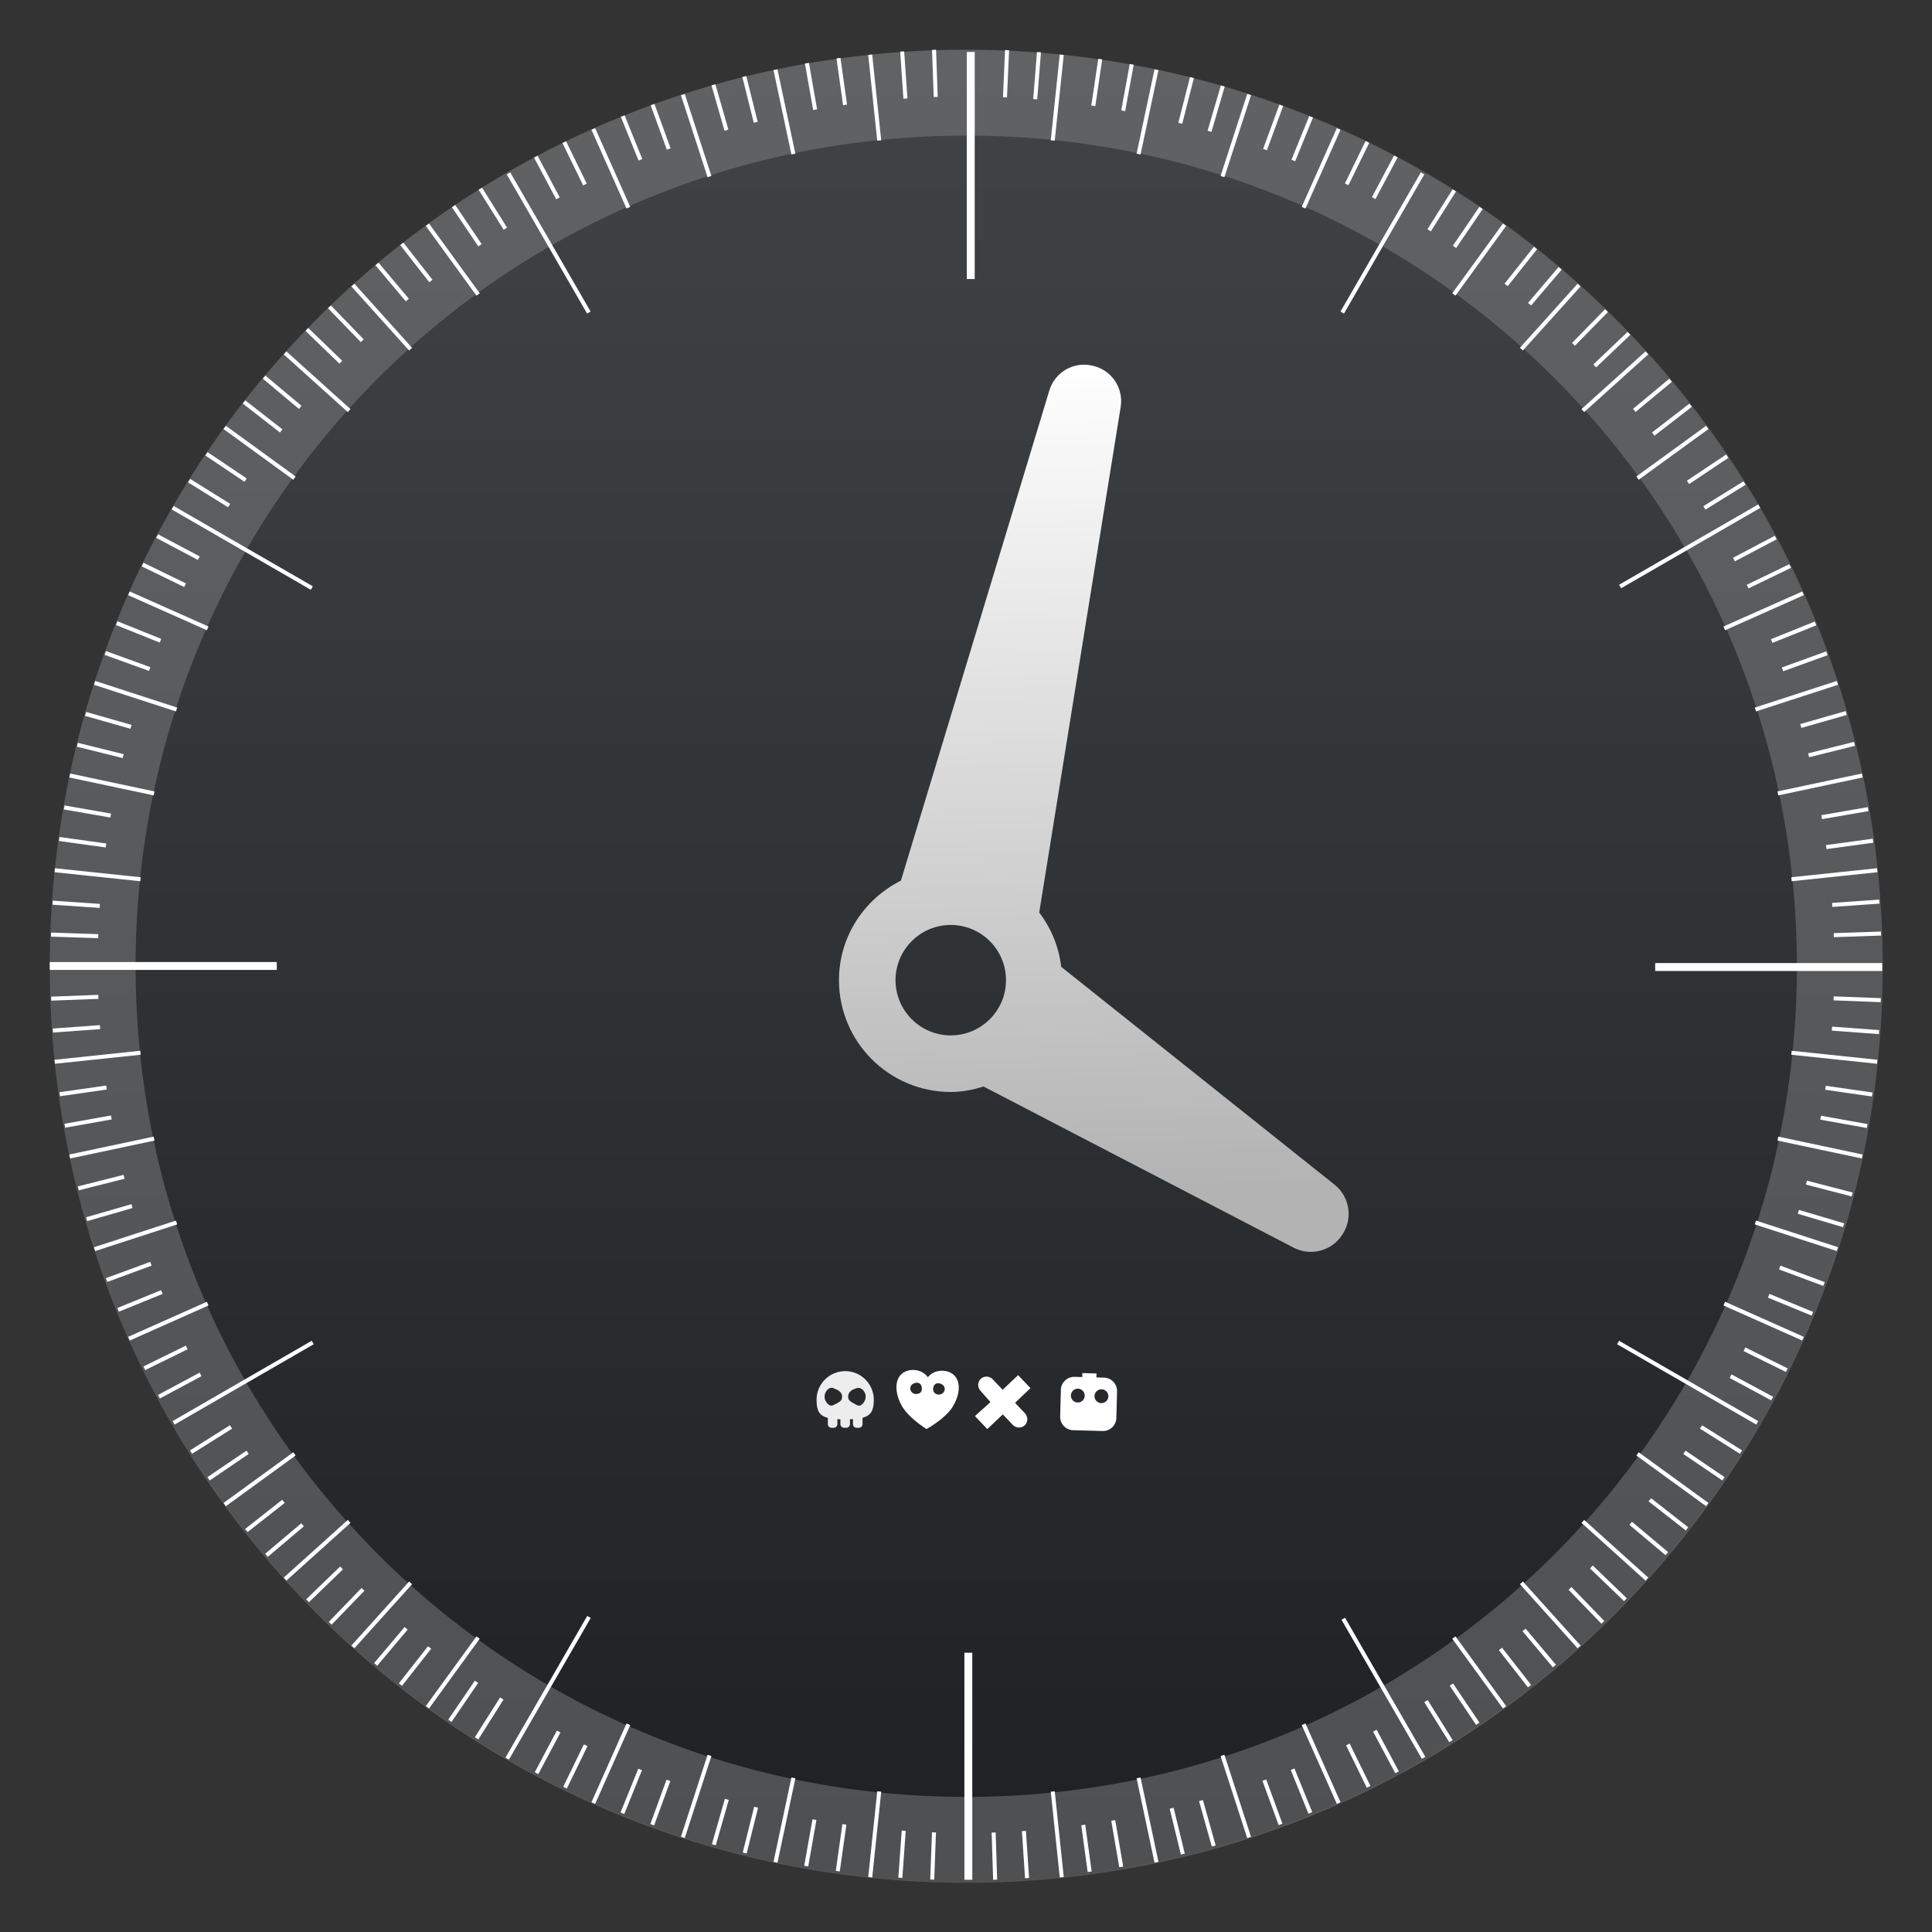 <svg clip-rule="evenodd" fill-rule="evenodd" stroke-linejoin="round" stroke-miterlimit="2" viewBox="0 0 48 48" xmlns="http://www.w3.org/2000/svg">
 <rect x="0" y="0" width="48" height="48" fill="#333333" stroke="none"/>
 <linearGradient id="a" x2="1" gradientTransform="matrix(-.227 -44.905 44.905 -.227 79.729 46.246)" gradientUnits="userSpaceOnUse">
  <stop stop-color="#1e2023" offset="0"/>
  <stop stop-color="#404447" offset="1"/>
 </linearGradient>
 <linearGradient id="b" x2="1" gradientTransform="matrix(-.782 -20.719 20.719 -.782 402.91 15.5)" gradientUnits="userSpaceOnUse">
  <stop stop-color="#b3b3b3" offset="0"/>
  <stop stop-color="#fff" offset="1"/>
 </linearGradient>
 <circle cx="24" cy="24" r="22.764" fill="url(#a)"/>
 <path transform="matrix(.99 0 0 .99 .246 .246)" d="m24 1c-12.725 0-23 10.275-23 23s10.275 23 23 23 23-10.275 23-23-10.275-23-23-23zm0 2.154c11.565 0 20.846 9.281 20.846 20.846s-9.281 20.846-20.846 20.846-20.846-9.281-20.846-20.846 9.281-20.846 20.846-20.846z" fill="#808080" fill-opacity=".5" fill-rule="nonzero"/>
 <path transform="matrix(.373 -.322 .322 .373 8.971 37.442)" d="m25.908 13.721c.541-.103 1.03.343 1.069.791.039.449-.372.901-1.028 1.129-.48.183-1.229.121-1.801.013-.161-.56-.293-1.3-.156-1.795.167-.674.578-1.126 1.028-1.129.451-.003.94.443.888.991zm.228.601c.103.125.131.29.025.407-.105.115-.284.117-.407.012-.143-.122-.131-.291-.026-.406.106-.117.283-.163.408-.013zm-.854-.775c.157.101.131.292.025.408-.105.115-.228.158-.407.012-.125-.102-.131-.291-.026-.407.106-.116.272-.1.408-.013z" fill="#fff"/>
 <path transform="matrix(.197 0 0 .197 17.984 30.852)" d="m13.853 23.46h-.273c-.258 0-.464-.211-.464-.468v-.785c-1.107-.279-1.424-.936-1.424-2.286 0-1.992 1.617-3.61 3.61-3.61 1.991 0 3.608 1.618 3.608 3.61 0 1.33-.337 1.985-1.421 2.273v.795c0 .259-.209.468-.467.468h-.271c-.257 0-.467-.209-.467-.468v-.625c-.122.009-.247.013-.379.018v.61c0 .256-.209.465-.467.465h-.271c-.258 0-.467-.209-.467-.465v-.608c-.132-.004-.26-.008-.382-.015v.623c0 .257-.209.468-.465.468zm-.048-5.007c.613.239 1.109.48 1.109 1.076 0 .591-.401.705-1.109 1.072-.543.282-1.109-.481-1.109-1.072 0-.596.538-1.298 1.109-1.076zm2.978 0c.589-.168 1.107.48 1.107 1.076 0 .591-.581 1.385-1.107 1.072-.646-.383-1.109-.481-1.109-1.072 0-.596.432-.884 1.109-1.076z" fill="#ededed"/>
 <path transform="matrix(.373 -.322 .322 .373 8.827 40.844)" d="m33.049 10.91.033.717 1.073-.05.043.905-1.073.05.033.718c.012.244-.169.451-.402.461-.234.011-.433-.178-.444-.421l-.034-.718-1.076.05-.043-.905 1.052-.021-.008-.747c-.012-.244.169-.45.402-.461.234-.011.433.178.444.422z" fill="#fff"/>
 <path transform="matrix(.373 -.322 .322 .373 9.267 37.525)" d="m31.461 18.279.135-.148.529.482-.135.147.286.26c.274.251.294.677.044.951l-.906.995c-.25.275-.676.295-.951.045l-1.1-1.002c-.275-.25-.294-.676-.044-.951l.906-.995c.25-.275.676-.294.951-.044zm-.545.303c.143.129.153.351.023.493-.129.143-.351.153-.493.023-.143-.129-.153-.351-.023-.493.129-.143.351-.153.493-.023zm.882.802c.142.13.153.351.023.494s-.351.153-.494.023-.153-.351-.023-.494c.13-.142.351-.153.494-.023z" fill="#fff"/>
 <path d="m26.366 24.021c-.061-.505-.253-.965-.547-1.349l2.024-12.563c.075-.468-.225-.914-.686-1.02l-.023-.005c-.461-.107-.926.163-1.063.616l-3.688 12.179c-.909.457-1.539 1.388-1.539 2.473 0 1.532 1.245 2.778 2.777 2.778.285 0 .555-.055.815-.136l7.704 4.004c.424.22.945.083 1.206-.318l.011-.018c.26-.4.173-.933-.201-1.23zm-4.117.331c0-.757.616-1.372 1.372-1.372.757 0 1.373.615 1.373 1.372s-.616 1.372-1.373 1.372c-.756 0-1.372-.615-1.372-1.372z" fill="url(#b)" fill-rule="nonzero"/>
 <path d="m23.96 41.061v5.641h.196v-5.641zm.814 5.638-.037-1.172-.1.003.037 1.172zm-1.563 0 .043-1.172-.099-.004-.044 1.172zm2.356-.041-.078-1.17-.1.007.078 1.17zm-3.149-.001.085-1.17-.1-.007-.084 1.17zm4.011-.022-.224-2.131-.099.01.224 2.131zm-4.759.01.224-2.131-.099-.01-.224 2.131zm5.452-.148-.099.014-.159-1.163.099-.013zm-6.258-.002.164-1.161-.099-.014-.164 1.161zm7.042-.121-.199-1.155-.098.017.199 1.155zm-7.826-.002-.099-.018.205-1.154.098.017zm8.702-.115-.445-2.096-.098.021.445 2.096zm-9.466.021.445-2.096-.098-.021-.445 2.096zm10.12-.225-.278-1.139-.097.023.278 1.14zm-10.886-.003.284-1.138-.097-.024-.284 1.138zm11.653-.2-.317-1.129-.096.027.317 1.129zm-12.42-.004.323-1.127-.096-.028-.323 1.128zm-.77-.18.662-2.038-.095-.031-.662 2.038zm14.069-.031-.662-2.038-.095.031.662 2.038zm-14.83-.283.402-1.102-.094-.034-.402 1.101zm15.61-.042-.403-1.101-.094.034.403 1.102zm-16.352-.242-.093-.037.441-1.087.092.037zm17.093-.045-.094.038-.441-1.087.092-.038zm-17.817-.206.872-1.957-.092-.041-.871 1.957zm18.519-.041-.091.041-.872-1.957.092-.041zm-19.222-.34.513-1.054-.09-.044-.513 1.054zm19.966-.064-.091.044-.515-1.053.089-.044zm-20.675-.294-.088-.047.55-1.036.089.047zm21.38-.069-.552-1.034-.088.047.552 1.034zm-20.164-3.862-2.032 3.52.087.049 2.032-3.519zm18.739.095 1.997 3.456.087-.049-1.996-3.457zm2.763 2.99-.621-.995-.085.053.621.995zm-24.209-.016.627-.991-.085-.054-.627.991zm24.874-.418-.656-.973-.083.056.656.973zm-25.539-.017-.082-.056.661-.969.083.056zm26.203-.393-1.259-1.733-.081.058 1.259 1.733zm-26.761.058 1.259-1.733-.081-.058-1.259 1.733zm27.381-.585-.722-.924-.079.061.722.925zm-28.053.023-.078-.062.724-.922.079.062zm28.669-.524-.754-.898-.077.064.754.898zm-29.285.024.756-.896-.076-.065-.757.896zm29.898-.5-.075.067-1.433-1.592.074-.067zm-30.465.067-.075-.067 1.434-1.592.074.067zm-.566-.585.815-.844-.072-.069-.815.844zm31.62-.094-.816-.843-.072.07.816.842zm-32.182-.466-.07-.072.844-.815.069.072zm32.741-.098-.845-.813-.069.072.845.813zm-33.302-.438-.067-.075 1.592-1.433.067.074zm33.835-.075-.067.075-1.592-1.434.067-.074zm-34.298-.516.897-.757-.065-.076-.896.756zm34.792-.117-.064.077-.899-.755.065-.076zm-35.293-.498.922-.725-.062-.078-.922.725zm35.792-.119-.923-.723-.062.079.924.722zm-36.332-.524 1.733-1.259-.058-.081-1.733 1.259zm36.834-.081-1.733-1.259-.058.081 1.733 1.259zm-37.236-.558.97-.659-.056-.082-.97.658zm37.638-.082-.97-.659-.056.083.97.658zm.433-.666-.993-.624-.053.084.993.625zm-38.507.084.993-.624-.053-.085-.993.625zm35.402-2.721 3.458 1.996.049-.086-3.458-1.996zm-32.431-.086-3.457 1.996.05.086 3.457-1.996zm36.308 1.392-1.033-.556-.048.088 1.033.556zm-40.081.042 1.034-.554-.047-.088-1.034.554zm40.443-.748-1.052-.52-.044.09 1.052.519zm-40.807.042 1.053-.517-.044-.09-1.053.517zm-.384-.734-.041-.091 1.957-.872.041.092zm41.593-.091-1.957-.872-.041.092 1.957.871zm.229-.62-.038.092-1.084-.447.038-.093zm-42.092-.005-.038-.092 1.086-.443.038.093zm42.38-.735-.034.094-1.1-.409.035-.094zm-42.668-.005 1.101-.404-.035-.094-1.101.404zm-.301-.767-.031-.095 2.038-.662.031.095zm43.301-.095-2.038-.662-.031.095 2.038.662zm.153-.593-.029.095-1.124-.333.028-.096zm-43.652-.055-.028-.096 1.127-.326.028.096zm43.863-.711-1.136-.294-.025.097 1.136.294zm-44.072-.055 1.137-.287-.024-.097-1.137.287zm44.32-.889-2.096-.445-.021.098 2.096.445zm-44.535.098 2.096-.445-.021-.098-2.096.445zm44.655-.855-1.154-.207-.019.098 1.156.207zm-44.778.091-.017-.098 1.154-.206.018.098zm44.902-.875-.015.099-1.16-.167.015-.099zm-45.029.092-.015-.099 1.161-.166.015.099zm45.152-.905-2.131-.224-.01.099 2.131.224zm-45.28.099 2.131-.224-.01-.099-2.131.224zm45.322-.837-1.169-.086-.008.1 1.17.086zm-45.368.061-.007-.099 1.17-.085.007.1zm45.411-.854-1.172-.045-.004.1 1.172.045zm-45.456.062-.003-.1 1.172-.044.003.1zm39.849-.737h5.641v-.197h-5.641zm-34.246-.222h-5.641v.196h5.641zm-5.61-.632.004-.1 1.172.039-.003.1zm45.463-.126-1.172.04.004.1 1.172-.04zm-45.424-.667 1.17.08.007-.1-1.171-.08zm45.382-.126-1.17.081.006.1 1.171-.081zm-45.333-.681 2.131.224.01-.099-2.131-.224zm45.28-.099-2.131.224.01.099 2.131-.224zm-.106-.733.013.099-1.162.159-.013-.1zm-45.064.056.014-.099 1.162.161-.014.099zm44.941-.841-1.156.2.017.098 1.156-.199zm-44.82.057.018-.099 1.155.202-.017.098zm44.671-.892-2.096.445.021.098 2.096-.445zm-44.535.098 2.096.445.021-.098-2.096-.445zm.189-.764.024-.097 1.138.282-.024.097zm44.151-.119.024.097-1.138.283-.025-.097zm-43.949-.648 1.128.321.028-.096-1.128-.321zm43.742-.118-1.128.322.028.096 1.128-.322zm-43.521-.654.031-.095 2.038.662-.031.095zm43.301-.095-2.038.662.031.095 2.038-.662zm-.263-.734-1.103.399.034.094 1.103-.399zm-42.773.086 1.103.399.034-.094-1.103-.399zm42.488-.827-1.088.437.037.093 1.089-.437zm-42.206.085.037-.093 1.088.438-.037.092zm41.895-.833-1.957.871.041.092 1.957-.872zm-41.593.091.041-.091 1.957.871-.041.092zm4.59-.219-3.457-1.996-.05.086 3.457 1.996zm36.681-.549-1.056.511.043.09 1.056-.511zm-4.177.597 3.457-1.997-.05-.086-3.457 1.996zm-36.755-.543.044-.09 1.055.513-.044.09zm40.572-.761-1.037.547.046.088 1.038-.547zm-40.214.052 1.037.549.046-.088-1.036-.549zm39.436-1.404-.997.617.053.085.997-.617zm-38.645.024.995.62.053-.085-.995-.62zm38.215-.691-.976.652.056.083.975-.652zm-37.785.024.973.654.056-.083-.973-.654zm37.287-.737-1.733 1.259.058.081 1.733-1.259zm-36.834.081 1.733 1.259.058-.081-1.733-1.259zm36.419-.632.061.079-.928.717-.062-.079zm-35.942-.003.925.721.062-.079-.925-.721zm1.018-1.22.067-.075 1.592 1.434-.067.074zm33.835-.075-1.592 1.434.067.074 1.592-1.433zm.591.679-.902.749.063.077.903-.749zm-34.946-.002.899.753.064-.077-.899-.753zm33.908-1.161-.85.809.069.073.85-.809zm-32.847-.025.844.814.069-.072-.844-.814zm1.14-1.105 1.434 1.592.074-.067-1.433-1.592zm30.465-.067.075.067-1.434 1.592-.074-.067zm.683.633.071.07-.82.838-.072-.07zm-31.729-.024.072-.07.816.843-.072.07zm25.242.133 1.996-3.457-.087-.05-1.996 3.457zm-18.717-.05-1.996-3.457-.087.05 1.996 3.457zm24.051-1.108-.761.892.076.065.761-.892zm-29.397-.043.076-.065.755.898-.076.064zm28.012-1.036-1.259 1.733.081.058 1.259-1.733zm-26.761.058 1.259 1.733.081-.058-1.259-1.733zm27.532.517-.73.919.079.062.729-.918zm-28.168-.041.723.924.079-.062-.723-.923zm14.274.845v-5.641h-.196v5.641zm12.539-1.796-.66.969.083.056.659-.969zm-25.528.012.656.972.083-.056-.657-.972zm24.863-.446-.626.992.085.053.625-.992zm-24.199.012.622.994.085-.053-.622-.994zm2.803-1.491.091-.041.872 1.957-.092.041zm18.519-.041.091.041-.871 1.957-.092-.041zm-19.946.733.551 1.035.088-.047-.551-1.035zm21.368-.053-.551 1.036.088.047.551-1.036zm-20.662-.31.09-.044.514 1.054-.089.044zm19.954-.049.09.044-.515 1.054-.089-.044zm-2.941-1.17-.662 2.038.095.031.662-2.038zm-14.069.031.095-.031.662 2.038-.095.031zm15.61.518.093.037-.442 1.087-.093-.038zm-17.103.019.44 1.088.093-.038-.44-1.087zm3.793-1.159.445 2.096.098-.021-.445-2.096zm9.466-.021-.445 2.096.098.021.445-2.096zm3.103.876-.404 1.101.094.034.404-1.101zm-15.621.018.094-.034.401 1.102-.094.034zm5.405-1.251.099-.01.224 2.131-.099.01zm4.759-.01.099.01-.224 2.131-.099-.01zm4.002.768-.329 1.125.096.028.329-1.125zm-12.655-.003.324 1.128.096-.028-.323-1.127zm11.888-.205.097.025-.289 1.136-.097-.025zm-11.121-.002.097-.024.284 1.138-.097.024zm9.625-.323.098.019-.212 1.153-.098-.018zm-8.07-.011.204 1.155.098-.018-.203-1.155zm7.287-.117-.172 1.16.099.015.171-1.16zm-6.503-.009.099-.014.163 1.161-.099.014zm4.981-.161-.094 1.169.1.008.093-1.169zm-3.399-.009.099-.007.082 1.17-.1.007zm2.606-.039-.052 1.172.1.005.052-1.172zm-1.814-.005.1-.003.041 1.172-.1.003z" fill="#fff"/>
</svg>
